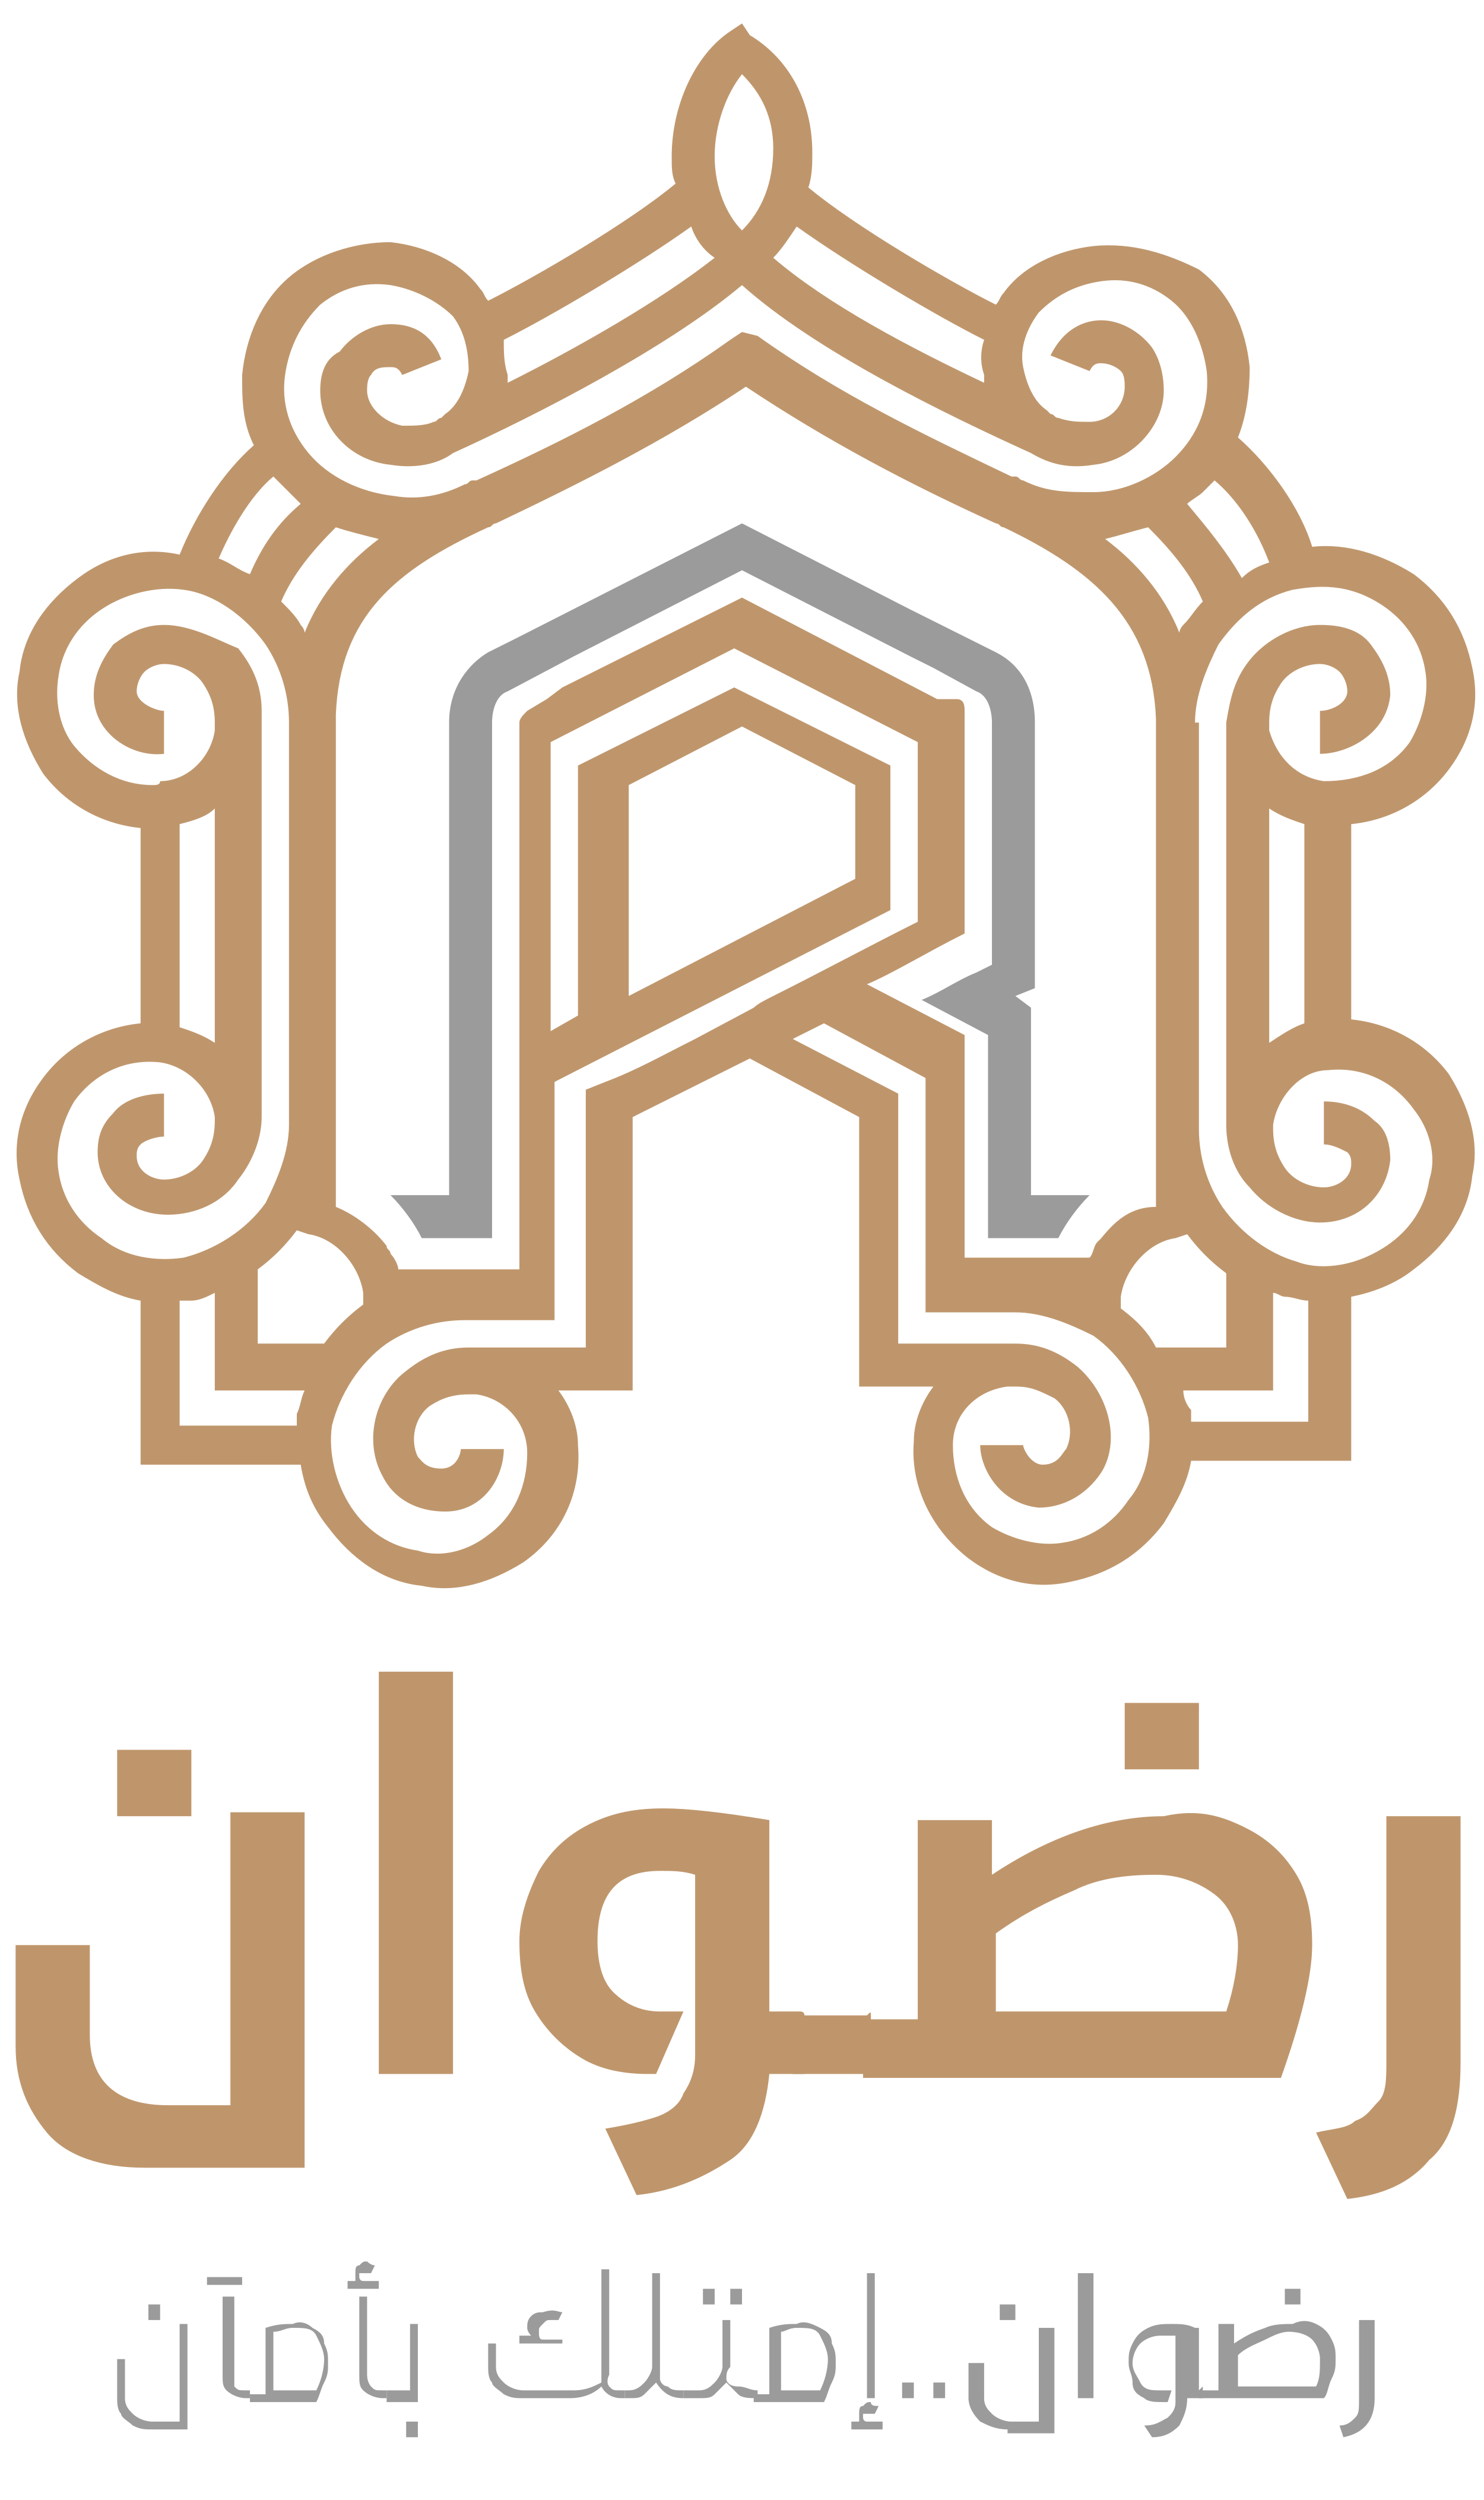 <?xml version="1.0" encoding="utf-8"?>
<!-- Generator: Adobe Illustrator 24.0.3, SVG Export Plug-In . SVG Version: 6.00 Build 0)  -->
<svg version="1.1" id="Layer_1" xmlns="http://www.w3.org/2000/svg" xmlns:xlink="http://www.w3.org/1999/xlink" x="0px" y="0px"
	 viewBox="0 0 38 64" style="enable-background:new 0 0 38 64;" xml:space="preserve">
<style type="text/css">
	.st0{fill:#BF966C;}
	.st1{fill:#9B9B9B;}
</style>
<path class="st0" d="M19,18.6l2.9,1.5v2.4l-5.8,3v-5.4L19,18.6z M4.6,33.3c0.1,0,0.2,0,0.3,0c0.2,0,0.4-0.1,0.6-0.2v2.5h2.3
	c-0.1,0.2-0.1,0.4-0.2,0.6c0,0.1,0,0.2,0,0.3h-3V33.3z M30.3,35.6h2.3v-2.5c0.1,0,0.2,0.1,0.3,0.1c0.2,0,0.4,0.1,0.6,0.1v3.1h-3
	c0-0.1,0-0.2,0-0.3C30.4,36,30.3,35.8,30.3,35.6z M28.7,33.5l0-0.3c0.1-0.7,0.7-1.4,1.4-1.5l0.3-0.1c0.3,0.4,0.6,0.7,1,1v1.9h-1.8
	C29.4,34.1,29.1,33.8,28.7,33.5z M6.6,32.5c0.4-0.3,0.7-0.6,1-1l0.3,0.1c0.7,0.1,1.3,0.8,1.4,1.5l0,0.3c-0.4,0.3-0.7,0.6-1,1H6.6
	V32.5z M4.6,21.1C5,21,5.3,20.9,5.5,20.7l0,6c-0.3-0.2-0.6-0.3-0.9-0.4V21.1z M32.5,26.7l0-6c0.3,0.2,0.6,0.3,0.9,0.4v5.1
	C33.1,26.3,32.8,26.5,32.5,26.7z M3.9,20.1c-0.8,0-1.5-0.4-2-1c-0.4-0.5-0.5-1.2-0.4-1.8c0.1-0.7,0.5-1.3,1.1-1.7
	c0.6-0.4,1.4-0.6,2.1-0.5c0.8,0.1,1.6,0.7,2.1,1.4c0.4,0.6,0.6,1.3,0.6,2l0,10.3c0,0.7-0.3,1.4-0.6,2c-0.5,0.7-1.3,1.2-2.1,1.4
	c-0.7,0.1-1.5,0-2.1-0.5c-0.6-0.4-1-1-1.1-1.7c-0.1-0.6,0.1-1.3,0.4-1.8c0.5-0.7,1.3-1.1,2.2-1c0.7,0.1,1.3,0.7,1.4,1.4l0,0.1
	c0,0.4-0.1,0.7-0.3,1c-0.2,0.3-0.6,0.5-1,0.5c-0.3,0-0.7-0.2-0.7-0.6c0-0.1,0-0.2,0.1-0.3c0.1-0.1,0.4-0.2,0.6-0.2l0-1.1
	c-0.4,0-1,0.1-1.3,0.5c-0.3,0.3-0.4,0.6-0.4,1c0,0.9,0.8,1.6,1.8,1.6c0.7,0,1.4-0.3,1.8-0.9c0.4-0.5,0.6-1.1,0.6-1.6
	c0-0.1,0-0.1,0-0.2l0-9.8c0-0.1,0-0.2,0-0.4c0-0.6-0.2-1.1-0.6-1.6C5.6,16.4,4.9,16,4.2,16c0,0,0,0,0,0c-0.5,0-0.9,0.2-1.3,0.5
	c-0.3,0.4-0.5,0.8-0.5,1.3c0,1,1,1.6,1.8,1.5l0-1.1c0,0,0,0,0,0c-0.2,0-0.7-0.2-0.7-0.5c0-0.2,0.1-0.4,0.2-0.5
	c0.1-0.1,0.3-0.2,0.5-0.2c0,0,0,0,0,0c0.4,0,0.8,0.2,1,0.5c0.2,0.3,0.3,0.6,0.3,1c0,0.1,0,0.2,0,0.2h0l0,0c-0.1,0.7-0.7,1.3-1.4,1.3
	C4.1,20.1,4,20.1,3.9,20.1z M30.6,18.5c0-0.7,0.3-1.4,0.6-2c0.5-0.7,1.1-1.2,1.9-1.4c0.6-0.1,1.4-0.2,2.3,0.4c0.6,0.4,1,1,1.1,1.7
	c0.1,0.6-0.1,1.3-0.4,1.8c-0.5,0.7-1.3,1-2.2,1c-0.7-0.1-1.2-0.6-1.4-1.3l0,0c0-0.1,0-0.2,0-0.2c0-0.4,0.1-0.7,0.3-1
	c0.2-0.3,0.6-0.5,1-0.5c0.2,0,0.4,0.1,0.5,0.2c0.1,0.1,0.2,0.3,0.2,0.5c0,0.3-0.4,0.5-0.7,0.5l0,1.1c0.7,0,1.7-0.5,1.8-1.5
	c0-0.5-0.2-0.9-0.5-1.3c-0.3-0.4-0.8-0.5-1.3-0.5c-0.7,0-1.4,0.4-1.8,0.9c-0.4,0.5-0.5,1-0.6,1.6c0,0.1,0,0.2,0,0.3l0,9.8
	c0,0.1,0,0.1,0,0.2c0,0.6,0.2,1.2,0.6,1.6c0.4,0.5,1.1,0.9,1.8,0.9c0,0,0,0,0,0c1,0,1.7-0.7,1.8-1.6c0-0.4-0.1-0.8-0.4-1
	c-0.4-0.4-0.9-0.5-1.3-0.5l0,1.1c0.2,0,0.4,0.1,0.6,0.2c0.1,0.1,0.1,0.2,0.1,0.3c0,0.4-0.4,0.6-0.7,0.6c0,0,0,0,0,0
	c-0.4,0-0.8-0.2-1-0.5c-0.2-0.3-0.3-0.6-0.3-1h0v-0.1c0.1-0.7,0.7-1.4,1.4-1.4c0.9-0.1,1.7,0.3,2.2,1c0.4,0.5,0.6,1.2,0.4,1.8
	c-0.1,0.7-0.5,1.3-1.1,1.7c-0.9,0.6-1.8,0.6-2.3,0.4c-0.7-0.2-1.4-0.7-1.9-1.4c-0.4-0.6-0.6-1.3-0.6-2V18.5z M7.2,15.4
	c0.3-0.7,0.8-1.3,1.4-1.9c0.3,0.1,0.7,0.2,1.1,0.3c-0.8,0.6-1.5,1.4-1.9,2.4c0-0.1-0.1-0.2-0.1-0.2C7.6,15.8,7.4,15.6,7.2,15.4z
	 M28.3,13.8c0.4-0.1,0.7-0.2,1.1-0.3c0.6,0.6,1.1,1.2,1.4,1.9c-0.2,0.2-0.3,0.4-0.5,0.6c-0.1,0.1-0.1,0.2-0.1,0.2
	C29.8,15.2,29.1,14.4,28.3,13.8z M5.6,14.3c0.3-0.7,0.8-1.6,1.4-2.1c0,0,0.1,0.1,0.1,0.1c0.2,0.2,0.4,0.4,0.6,0.6
	c-0.6,0.5-1,1.1-1.3,1.8C6.1,14.6,5.9,14.4,5.6,14.3z M30.4,12.9c0.1-0.1,0.3-0.2,0.4-0.3c0.1-0.1,0.2-0.2,0.3-0.3
	c0.6,0.5,1.1,1.3,1.4,2.1c-0.3,0.1-0.5,0.2-0.7,0.4C31.4,14.1,30.9,13.5,30.4,12.9z M11.6,11.6c2.2-1,5.5-2.7,7.4-4.3
	c1.9,1.7,5.2,3.3,7.4,4.3c0.5,0.3,1,0.4,1.6,0.3c1-0.1,1.8-1,1.8-1.9c0-0.4-0.1-0.8-0.3-1.1c-0.3-0.4-0.8-0.7-1.3-0.7
	c-0.3,0-0.9,0.1-1.3,0.9l1,0.4c0.1-0.2,0.2-0.2,0.3-0.2c0.2,0,0.4,0.1,0.5,0.2c0.1,0.1,0.1,0.3,0.1,0.4c0,0.5-0.4,0.9-0.9,0.9
	c-0.3,0-0.5,0-0.8-0.1c-0.1,0-0.1-0.1-0.2-0.1c0,0-0.1-0.1-0.1-0.1c-0.3-0.2-0.5-0.6-0.6-1.1c-0.1-0.5,0.1-1,0.4-1.4
	c0.4-0.4,0.9-0.7,1.6-0.8c0.7-0.1,1.3,0.1,1.8,0.5c0.5,0.4,0.8,1.1,0.9,1.8c0.1,1.1-0.4,1.8-0.8,2.2c-0.5,0.5-1.3,0.9-2.1,0.9
	c-0.7,0-1.2,0-1.8-0.3c-0.1,0-0.1-0.1-0.2-0.1c0,0,0,0,0,0c0,0,0,0-0.1,0v0c-2.3-1.1-4.4-2.1-6.5-3.6L19,8.5l-0.3,0.2
	c-2.1,1.5-4.3,2.6-6.5,3.6l0,0c0,0,0,0-0.1,0c0,0,0,0,0,0c-0.1,0-0.1,0.1-0.2,0.1c-0.6,0.3-1.2,0.4-1.8,0.3
	c-0.9-0.1-1.7-0.5-2.2-1.1c-0.5-0.6-0.7-1.3-0.6-2c0.1-0.7,0.4-1.3,0.9-1.8c0.5-0.4,1.1-0.6,1.8-0.5c0.6,0.1,1.2,0.4,1.6,0.8
	c0.3,0.4,0.4,0.9,0.4,1.4c-0.1,0.5-0.3,0.9-0.6,1.1c0,0-0.1,0.1-0.1,0.1c-0.1,0-0.1,0.1-0.2,0.1c-0.2,0.1-0.5,0.1-0.8,0.1
	c-0.5-0.1-0.9-0.5-0.9-0.9c0-0.1,0-0.3,0.1-0.4c0.1-0.2,0.3-0.2,0.5-0.2c0.1,0,0.2,0,0.3,0.2l1-0.4c-0.3-0.8-0.9-0.9-1.3-0.9
	c-0.5,0-1,0.3-1.3,0.7C8.3,9.2,8.2,9.6,8.2,10c0,1,0.8,1.8,1.8,1.9C10.6,12,11.2,11.9,11.6,11.6z M12.9,8.7c1.2-0.6,3.4-1.9,4.8-2.9
	c0.1,0.3,0.3,0.6,0.6,0.8c-1.4,1.1-3.5,2.3-5.3,3.2c0-0.1,0-0.1,0-0.2C12.9,9.3,12.9,9,12.9,8.7z M19.8,6.6c0.2-0.2,0.4-0.5,0.6-0.8
	c1.4,1,3.6,2.3,4.8,2.9c-0.1,0.3-0.1,0.6,0,0.9c0,0.1,0,0.2,0,0.2C23.3,8.9,21.2,7.8,19.8,6.6z M19,5.9c-0.4-0.4-0.7-1.1-0.7-1.9
	c0-0.8,0.3-1.6,0.7-2.1c0.5,0.5,0.8,1.1,0.8,1.9C19.8,4.7,19.5,5.4,19,5.9z M23.7,32.5L23.7,32.5v1.1H26c0.7,0,1.4,0.3,2,0.6
	c0.7,0.5,1.2,1.3,1.4,2.1c0.1,0.7,0,1.5-0.5,2.1c-0.4,0.6-1,1-1.7,1.1c-0.6,0.1-1.3-0.1-1.8-0.4c-0.7-0.5-1-1.3-1-2.1
	c0-0.8,0.6-1.4,1.4-1.5c0,0,0,0,0,0v0c0.1,0,0.2,0,0.2,0c0.4,0,0.6,0.1,1,0.3c0.4,0.3,0.5,0.9,0.3,1.3c-0.1,0.1-0.2,0.4-0.6,0.4
	c0,0,0,0,0,0c-0.3,0-0.5-0.4-0.5-0.5l-1.1,0c0,0.6,0.5,1.5,1.5,1.6c0.6,0,1.2-0.3,1.6-0.9c0.5-0.8,0.2-2-0.6-2.7
	c-0.5-0.4-1-0.6-1.6-0.6c-0.1,0-0.2,0-0.3,0c-0.9,0-1.8,0-2.7,0v0v-1.9v-0.4V28l-2.7-1.4l0.8-0.4l2.6,1.4v4.6V32.5z M15,34.5
	c-0.9,0-1.8,0-2.7,0c-0.1,0-0.2,0-0.3,0c-0.6,0-1.1,0.2-1.6,0.6c-0.8,0.6-1.1,1.8-0.6,2.7c0.3,0.6,0.9,0.9,1.6,0.9
	c1,0,1.5-0.9,1.5-1.6l-1.1,0c0,0.1-0.1,0.5-0.5,0.5c0,0,0,0,0,0c-0.4,0-0.5-0.2-0.6-0.3c-0.2-0.4-0.1-1,0.3-1.3
	c0.3-0.2,0.6-0.3,1-0.3c0.1,0,0.2,0,0.2,0v0c0,0,0,0,0,0c0.7,0.1,1.3,0.7,1.3,1.5c0,0.8-0.3,1.6-1,2.1c-0.5,0.4-1.2,0.6-1.8,0.4
	c-0.7-0.1-1.3-0.5-1.7-1.1c-0.4-0.6-0.6-1.4-0.5-2.1c0.2-0.8,0.7-1.6,1.4-2.1c0.6-0.4,1.3-0.6,2-0.6h2.3v-1.1v-0.4v-4.6l8.6-4.4
	v-3.7l-4-2l0,0l-4,2V26l-0.7,0.4V19l4.7-2.4l4.7,2.4v1v3.6c-1.2,0.6-2.5,1.3-3.7,1.9c-0.2,0.1-0.4,0.2-0.5,0.3l-1.5,0.8
	c-0.8,0.4-1.5,0.8-2.3,1.1L15,27.9v4.2v0.4v1.1V34.5z M28.2,31.7L28.2,31.7L28.2,31.7L28.2,31.7L28.2,31.7L28.2,31.7L28.2,31.7
	L28.2,31.7L28.2,31.7L28.2,31.7L28.2,31.7L28.2,31.7l-0.1,0.1l0,0l0,0l0,0l0,0l0,0l0,0l0,0l0,0l0,0l0,0l0,0l0,0l0,0l0,0l0,0l0,0l0,0
	l0,0l0,0l0,0l0,0l0,0h0l0,0l0,0l0,0l0,0l0,0l0,0l0,0l0,0l0,0l0,0l0,0l0,0c-0.1,0.1-0.1,0.3-0.2,0.4H26c-0.1,0-0.2,0-0.3,0h-1v-5.7
	l-2.5-1.3c0.7-0.3,1.5-0.8,2.5-1.3v-4.3v-0.4h0v-1c0-0.1,0-0.3-0.2-0.3L24,17.9v0l-5-2.6l-4.6,2.3L14,17.9v0l-0.5,0.3
	c-0.1,0.1-0.2,0.2-0.2,0.3l0,0.6v7.7v1.2v4.5h-1c-0.1,0-0.2,0-0.3,0h-1.8c0-0.1-0.1-0.3-0.2-0.4h0c0-0.1-0.1-0.1-0.1-0.2l0,0l0,0
	l0,0l0,0l0,0l0,0l0,0l0,0l0,0l0,0l0,0l0,0l0,0l0,0l0,0l0,0l0,0l0,0l0,0l0,0l0,0c-0.3-0.4-0.8-0.8-1.3-1v-0.1v-0.8v-1
	c0-0.1,0-0.2,0-0.3v-9.8c0-0.1,0-0.2,0-0.3v-0.3c0.1-2.5,1.5-3.7,3.9-4.8c0.1,0,0.1-0.1,0.2-0.1c2.1-1,4.3-2.1,6.4-3.5
	c2.1,1.4,4.2,2.5,6.4,3.5c0.1,0,0.1,0.1,0.2,0.1c2.3,1.1,3.8,2.4,3.9,4.9v0.2c0,0.1,0,0.2,0,0.3v9.8c0,0.1,0,0.2,0,0.3v1v0.8v0.1
	C29,30.9,28.6,31.2,28.2,31.7z M19,0.6l-0.3,0.2c-0.9,0.6-1.5,1.9-1.5,3.2c0,0.3,0,0.5,0.1,0.7c-1.2,1-3.6,2.4-4.8,3
	c-0.1-0.1-0.1-0.2-0.2-0.3c-0.5-0.7-1.4-1.1-2.3-1.2C9.1,6.2,8.1,6.5,7.4,7.1C6.7,7.7,6.3,8.6,6.2,9.6c0,0.6,0,1.2,0.3,1.8
	c-0.8,0.7-1.5,1.8-1.9,2.8C3.7,14,2.8,14.2,2,14.8c-0.8,0.6-1.4,1.4-1.5,2.4c-0.2,0.9,0.1,1.8,0.6,2.6c0.6,0.8,1.5,1.3,2.5,1.4v5
	c-1,0.1-1.9,0.6-2.5,1.4c-0.6,0.8-0.8,1.7-0.6,2.6c0.2,1,0.7,1.8,1.5,2.4c0.5,0.3,1,0.6,1.6,0.7v4.2h4.1c0.1,0.6,0.3,1.1,0.7,1.6
	c0.6,0.8,1.4,1.4,2.4,1.5c0.9,0.2,1.8-0.1,2.6-0.6c1-0.7,1.5-1.8,1.4-3c0-0.5-0.2-1-0.5-1.4l1.9,0v-0.7h0v-3.1v-3.2
	c1.8-0.9,2.6-1.3,3-1.5l2.8,1.5v3.2V35v0.5l1.9,0c-0.3,0.4-0.5,0.9-0.5,1.4c-0.1,1.2,0.5,2.3,1.4,3c0.8,0.6,1.7,0.8,2.6,0.6
	c1-0.2,1.8-0.7,2.4-1.5c0.3-0.5,0.6-1,0.7-1.6h4.1v-4.2c0.5-0.1,1.1-0.3,1.6-0.7c0.8-0.6,1.4-1.4,1.5-2.4c0.2-0.9-0.1-1.8-0.6-2.6
	c-0.6-0.8-1.5-1.3-2.5-1.4v-5c1-0.1,1.9-0.6,2.5-1.4c0.6-0.8,0.8-1.7,0.6-2.6c-0.2-1-0.7-1.8-1.5-2.4c-0.8-0.5-1.7-0.8-2.6-0.7
	c-0.3-1-1.1-2.1-1.9-2.8c0.2-0.5,0.3-1.1,0.3-1.8c-0.1-1-0.5-1.9-1.3-2.5C29.9,6.5,29,6.2,28,6.3c-0.9,0.1-1.8,0.5-2.3,1.2
	c-0.1,0.1-0.1,0.2-0.2,0.3c-1.2-0.6-3.6-2-4.8-3c0.1-0.3,0.1-0.6,0.1-0.9c0-1.3-0.6-2.4-1.6-3L19,0.6z"/>
<path class="st1" d="M19,14.6l4.3,2.2l0.6,0.3l1.1,0.6c0.3,0.1,0.4,0.5,0.4,0.8v1.1v1v0.7v3.4l-0.4,0.2c-0.5,0.2-0.9,0.5-1.4,0.7
	l1.7,0.9v5.2h0h0.3h1.3v0h0.2c0.2-0.4,0.5-0.8,0.8-1.1h-1.5v-4.8L26,25.5l0.5-0.2v-4v-0.7v-2.1c0-0.9-0.4-1.5-1-1.8l-1.6-0.8
	l-0.6-0.3L19,13.4L19,14.6z"/>
<path class="st1" d="M11,31.7h0.5H12h0.6v-1.1v-9.3v-2.1v-0.7c0-0.3,0.1-0.7,0.4-0.8l1.7-0.9l4.3-2.2l0,0l0-1.2l0,0l-5.7,2.9v0
	l-0.8,0.4c-0.5,0.3-1,0.9-1,1.8v0.7v2.1v9.3H10c0.3,0.3,0.6,0.7,0.8,1.1L11,31.7L11,31.7z"/>
<g>
	<path class="st0" d="M3.7,55.5c-1.1,0-2-0.3-2.5-0.9s-0.8-1.3-0.8-2.2v-2.6h1.9v2.3c0,1.2,0.7,1.8,2,1.8h1.6v-7.5h1.9v9.1H3.7z
		 M3,46.5v-1.7h1.9v1.7H3z"/>
	<path class="st0" d="M9.7,53.1V42.8h1.9v10.3H9.7z"/>
	<path class="st0" d="M20.6,51.6C20.6,51.6,20.6,51.6,20.6,51.6l0,1.4c0,0,0,0.1,0,0.1c0,0-0.1,0-0.1,0h-0.8c-0.1,1-0.4,1.8-1,2.2
		s-1.4,0.8-2.4,0.9l-0.8-1.7c0.6-0.1,1-0.2,1.3-0.3c0.3-0.1,0.6-0.3,0.7-0.6c0.2-0.3,0.3-0.6,0.3-1V48c-0.3-0.1-0.6-0.1-0.9-0.1
		c-1.1,0-1.6,0.6-1.6,1.8c0,0.5,0.1,1,0.4,1.3c0.3,0.3,0.7,0.5,1.2,0.5h0.6l-0.7,1.6h-0.2c-0.6,0-1.2-0.1-1.7-0.4S14,52,13.7,51.5
		c-0.3-0.5-0.4-1.1-0.4-1.8c0-0.6,0.2-1.2,0.5-1.8c0.3-0.5,0.7-0.9,1.3-1.2c0.6-0.3,1.2-0.4,1.9-0.4c0.6,0,1.5,0.1,2.7,0.3v4.9h0.8
		C20.5,51.5,20.6,51.5,20.6,51.6z"/>
	<path class="st0" d="M22.3,51.6C22.4,51.6,22.4,51.6,22.3,51.6l0,1.4c0,0,0,0.1,0,0.1c0,0-0.1,0-0.1,0h-1.8c-0.1,0-0.1,0-0.1,0
		c0,0,0-0.1,0-0.1v-1.3c0,0,0-0.1,0-0.1c0,0,0.1,0,0.1,0h1.8C22.3,51.5,22.3,51.5,22.3,51.6z"/>
	<path class="st0" d="M31.9,46.8c0.6,0.3,1,0.7,1.3,1.2c0.3,0.5,0.4,1.1,0.4,1.8c0,0.8-0.3,2-0.8,3.4H22.2c-0.1,0-0.1,0-0.1,0
		c0,0,0-0.1,0-0.1v-1.3c0,0,0-0.1,0-0.1c0,0,0.1,0,0.1,0h1.3v-5.1h1.9v1.4c1.5-1,3-1.5,4.4-1.5C30.7,46.3,31.3,46.5,31.9,46.8z
		 M27.5,48.4c-0.7,0.3-1.3,0.6-2,1.1v2h5.9c0.2-0.6,0.3-1.2,0.3-1.7c0-0.5-0.2-1-0.6-1.3c-0.4-0.3-0.9-0.5-1.5-0.5
		C28.8,48,28.1,48.1,27.5,48.4z M28.8,45.3v-1.7h1.9v1.7H28.8z"/>
	<path class="st0" d="M36.6,55.3c-0.5,0.6-1.2,0.9-2.1,1l-0.8-1.7c0.4-0.1,0.8-0.1,1-0.3c0.3-0.1,0.4-0.3,0.6-0.5s0.2-0.6,0.2-1
		v-6.3h1.9v6.3C37.4,53.9,37.2,54.8,36.6,55.3z"/>
</g>
<g>
	<path class="st1" d="M3.9,62.2c-0.2,0-0.3,0-0.5-0.1c-0.1-0.1-0.3-0.2-0.3-0.3C3,61.7,3,61.5,3,61.4v-1h0.2v1
		c0,0.2,0.1,0.3,0.2,0.4c0.1,0.1,0.3,0.2,0.5,0.2h0.7v-2.5h0.2v2.7H3.9z M3.8,59.4V59h0.3v0.4H3.8z"/>
	<path class="st1" d="M5.3,58.5l0-0.2h0.9v0.2H5.3z M6,61.1c0.1,0.1,0.1,0.1,0.3,0.1h0.1c0,0,0,0,0,0c0,0,0,0,0,0v0.2c0,0,0,0,0,0
		c0,0,0,0,0,0H6.3c-0.2,0-0.4-0.1-0.5-0.2S5.7,61,5.7,60.8v-2H6v2C6,61,6,61.1,6,61.1z"/>
	<path class="st1" d="M8,59.6c0.2,0.1,0.3,0.2,0.3,0.4c0.1,0.2,0.1,0.3,0.1,0.5c0,0.2,0,0.3-0.1,0.5c-0.1,0.2-0.1,0.3-0.2,0.5H6.4
		c0,0,0,0,0,0s0,0,0,0v-0.2c0,0,0,0,0,0s0,0,0,0h0.4v-1.7c0.3-0.1,0.5-0.1,0.7-0.1C7.7,59.4,7.9,59.5,8,59.6z M7,59.7v1.5h1.1
		c0.1-0.2,0.2-0.5,0.2-0.8c0-0.2-0.1-0.4-0.2-0.6c-0.1-0.2-0.3-0.2-0.6-0.2C7.3,59.6,7.2,59.7,7,59.7z"/>
	<path class="st1" d="M9.6,58l-0.1,0.2c-0.1,0-0.1,0-0.2,0c0,0-0.1,0-0.1,0c0,0,0,0.1,0,0.1c0,0,0,0.1,0.1,0.1h0.4v0.2H8.9l0-0.2
		h0.2c0-0.1,0-0.1,0-0.2c0-0.1,0-0.2,0.1-0.2c0.1-0.1,0.1-0.1,0.2-0.1C9.4,57.9,9.5,58,9.6,58z M9.5,61.1c0.1,0.1,0.1,0.1,0.3,0.1
		h0.1c0,0,0,0,0,0c0,0,0,0,0,0v0.2c0,0,0,0,0,0c0,0,0,0,0,0H9.8c-0.2,0-0.4-0.1-0.5-0.2S9.2,61,9.2,60.8v-2h0.2v2
		C9.4,61,9.5,61.1,9.5,61.1z"/>
	<path class="st1" d="M9.9,61.4C9.9,61.4,9.8,61.4,9.9,61.4C9.8,61.4,9.8,61.4,9.9,61.4l0-0.2c0,0,0,0,0,0s0,0,0,0h0.6v-1.7h0.2v2
		H9.9z M10.4,62.3V62h0.3v0.4H10.4z"/>
	<path class="st1" d="M15.6,61.1c0.1,0.1,0.1,0.1,0.3,0.1H16c0,0,0,0,0,0c0,0,0,0,0,0v0.2c0,0,0,0,0,0c0,0,0,0,0,0h-0.1
		c-0.2,0-0.4-0.1-0.5-0.3c-0.2,0.2-0.5,0.3-0.8,0.3h-1.2c-0.2,0-0.3,0-0.5-0.1c-0.1-0.1-0.3-0.2-0.3-0.3c-0.1-0.1-0.1-0.3-0.1-0.4
		V60h0.2v0.6c0,0.2,0.1,0.3,0.2,0.4c0.1,0.1,0.3,0.2,0.5,0.2h1.3c0.3,0,0.5-0.1,0.7-0.2c0,0,0-0.1,0-0.2v-2.7h0.2v2.7
		C15.5,61,15.6,61.1,15.6,61.1z M14.4,59.2l-0.1,0.2c-0.1,0-0.1,0-0.2,0c-0.1,0-0.1,0-0.2,0.1s-0.1,0.1-0.1,0.2c0,0.1,0,0.2,0.1,0.2
		h0.5V60h-1.1l0-0.2h0.3c-0.1-0.1-0.1-0.2-0.1-0.2c0-0.1,0-0.2,0.1-0.3c0.1-0.1,0.2-0.1,0.3-0.1C14.2,59.1,14.3,59.2,14.4,59.2z"/>
	<path class="st1" d="M16.9,60.9c0,0.1,0.1,0.2,0.2,0.2c0.1,0.1,0.2,0.1,0.4,0.1c0,0,0,0,0,0s0,0,0,0v0.2c0,0,0,0,0,0s0,0,0,0
		c-0.3,0-0.5-0.1-0.7-0.4c-0.1,0.1-0.2,0.2-0.3,0.3c-0.1,0.1-0.2,0.1-0.4,0.1H16c0,0,0,0,0,0s0,0,0,0v-0.2c0,0,0,0,0,0s0,0,0,0h0.1
		c0.2,0,0.3-0.1,0.4-0.2c0.1-0.1,0.2-0.3,0.2-0.4v-2.4h0.2v2.4C16.9,60.7,16.9,60.8,16.9,60.9z"/>
	<path class="st1" d="M18.6,60.9c0,0.1,0.1,0.2,0.3,0.2s0.3,0.1,0.5,0.1c0,0,0,0,0,0c0,0,0,0,0,0v0.2c0,0,0,0,0,0c0,0,0,0,0,0
		c-0.2,0-0.4,0-0.5-0.1s-0.2-0.2-0.3-0.3c-0.1,0.1-0.2,0.2-0.3,0.3c-0.1,0.1-0.2,0.1-0.4,0.1h-0.4c0,0,0,0,0,0s0,0,0,0v-0.2
		c0,0,0,0,0,0s0,0,0,0h0.4c0.2,0,0.3-0.1,0.4-0.2c0.1-0.1,0.2-0.3,0.2-0.4v-1.2h0.2v1.2C18.6,60.7,18.6,60.8,18.6,60.9z M18,59v-0.4
		h0.3V59H18z M18.7,59v-0.4H19V59H18.7z"/>
	<path class="st1" d="M21,59.6c0.2,0.1,0.3,0.2,0.3,0.4c0.1,0.2,0.1,0.3,0.1,0.5c0,0.2,0,0.3-0.1,0.5c-0.1,0.2-0.1,0.3-0.2,0.5h-1.8
		c0,0,0,0,0,0s0,0,0,0v-0.2c0,0,0,0,0,0s0,0,0,0h0.4v-1.7c0.3-0.1,0.5-0.1,0.7-0.1C20.6,59.4,20.8,59.5,21,59.6z M20,59.7v1.5H21
		c0.1-0.2,0.2-0.5,0.2-0.8c0-0.2-0.1-0.4-0.2-0.6c-0.1-0.2-0.3-0.2-0.6-0.2C20.2,59.6,20.1,59.7,20,59.7z"/>
	<path class="st1" d="M22.5,61.6l-0.1,0.2c-0.1,0-0.1,0-0.2,0c0,0-0.1,0-0.1,0c0,0,0,0.1,0,0.1c0,0,0,0.1,0.1,0.1h0.4v0.2h-0.8
		l0-0.2H22c0-0.1,0-0.1,0-0.2c0-0.1,0-0.2,0.1-0.2c0.1-0.1,0.1-0.1,0.2-0.1C22.3,61.6,22.4,61.6,22.5,61.6z M22.2,61.4v-3.2h0.2v3.2
		H22.2z"/>
	<path class="st1" d="M23.1,61.4V61h0.3v0.4H23.1z"/>
	<path class="st1" d="M23.9,61.4V61h0.3v0.4H23.9z"/>
	<path class="st1" d="M25.8,62.2c-0.3,0-0.5-0.1-0.7-0.2c-0.2-0.2-0.3-0.4-0.3-0.6v-0.9h0.4v0.9c0,0.2,0.1,0.3,0.2,0.4
		c0.1,0.1,0.3,0.2,0.5,0.2h0.7v-2.4h0.4v2.7H25.8z M25.6,59.4V59H26v0.4H25.6z"/>
	<path class="st1" d="M27.6,61.4v-3.2h0.4v3.2H27.6z"/>
	<path class="st1" d="M30.8,61.1C30.8,61.1,30.8,61.1,30.8,61.1l0,0.3c0,0,0,0,0,0c0,0,0,0,0,0h-0.4c0,0.3-0.1,0.5-0.2,0.7
		c-0.2,0.2-0.4,0.3-0.7,0.3l-0.2-0.3c0.3,0,0.4-0.1,0.6-0.2c0.1-0.1,0.2-0.2,0.2-0.4v-1.7c-0.1,0-0.3,0-0.4,0
		c-0.2,0-0.4,0.1-0.5,0.2c-0.1,0.1-0.2,0.3-0.2,0.5c0,0.2,0.1,0.3,0.2,0.5s0.3,0.2,0.5,0.2h0.3l-0.1,0.3h-0.1c-0.2,0-0.4,0-0.5-0.1
		c-0.2-0.1-0.3-0.2-0.3-0.4s-0.1-0.3-0.1-0.5c0-0.2,0-0.3,0.1-0.5c0.1-0.2,0.2-0.3,0.4-0.4s0.4-0.1,0.6-0.1c0.2,0,0.4,0,0.6,0.1
		c0,0,0.1,0,0.1,0v1.6L30.8,61.1C30.8,61.1,30.8,61.1,30.8,61.1z"/>
	<path class="st1" d="M33.7,59.5c0.2,0.1,0.3,0.2,0.4,0.4c0.1,0.2,0.1,0.3,0.1,0.5c0,0.2,0,0.3-0.1,0.5c-0.1,0.2-0.1,0.4-0.2,0.5
		h-3.2c0,0,0,0,0,0s0,0,0,0v-0.2c0,0,0,0,0,0s0,0,0,0h0.5v-1.7h0.4V60c0.3-0.2,0.5-0.3,0.8-0.4c0.2-0.1,0.5-0.1,0.7-0.1
		C33.3,59.4,33.5,59.4,33.7,59.5z M32.4,59.9c-0.2,0.1-0.5,0.2-0.7,0.4v0.8h2c0.1-0.2,0.1-0.4,0.1-0.7c0-0.2-0.1-0.4-0.2-0.5
		c-0.1-0.1-0.3-0.2-0.6-0.2C32.8,59.7,32.6,59.8,32.4,59.9z M32.9,59v-0.4h0.4V59H32.9z"/>
	<path class="st1" d="M34.4,62.4l-0.1-0.3c0.2,0,0.3-0.1,0.4-0.2c0.1-0.1,0.1-0.2,0.1-0.5v-2h0.4v2C35.2,62,34.9,62.3,34.4,62.4z"/>
</g>
</svg>
